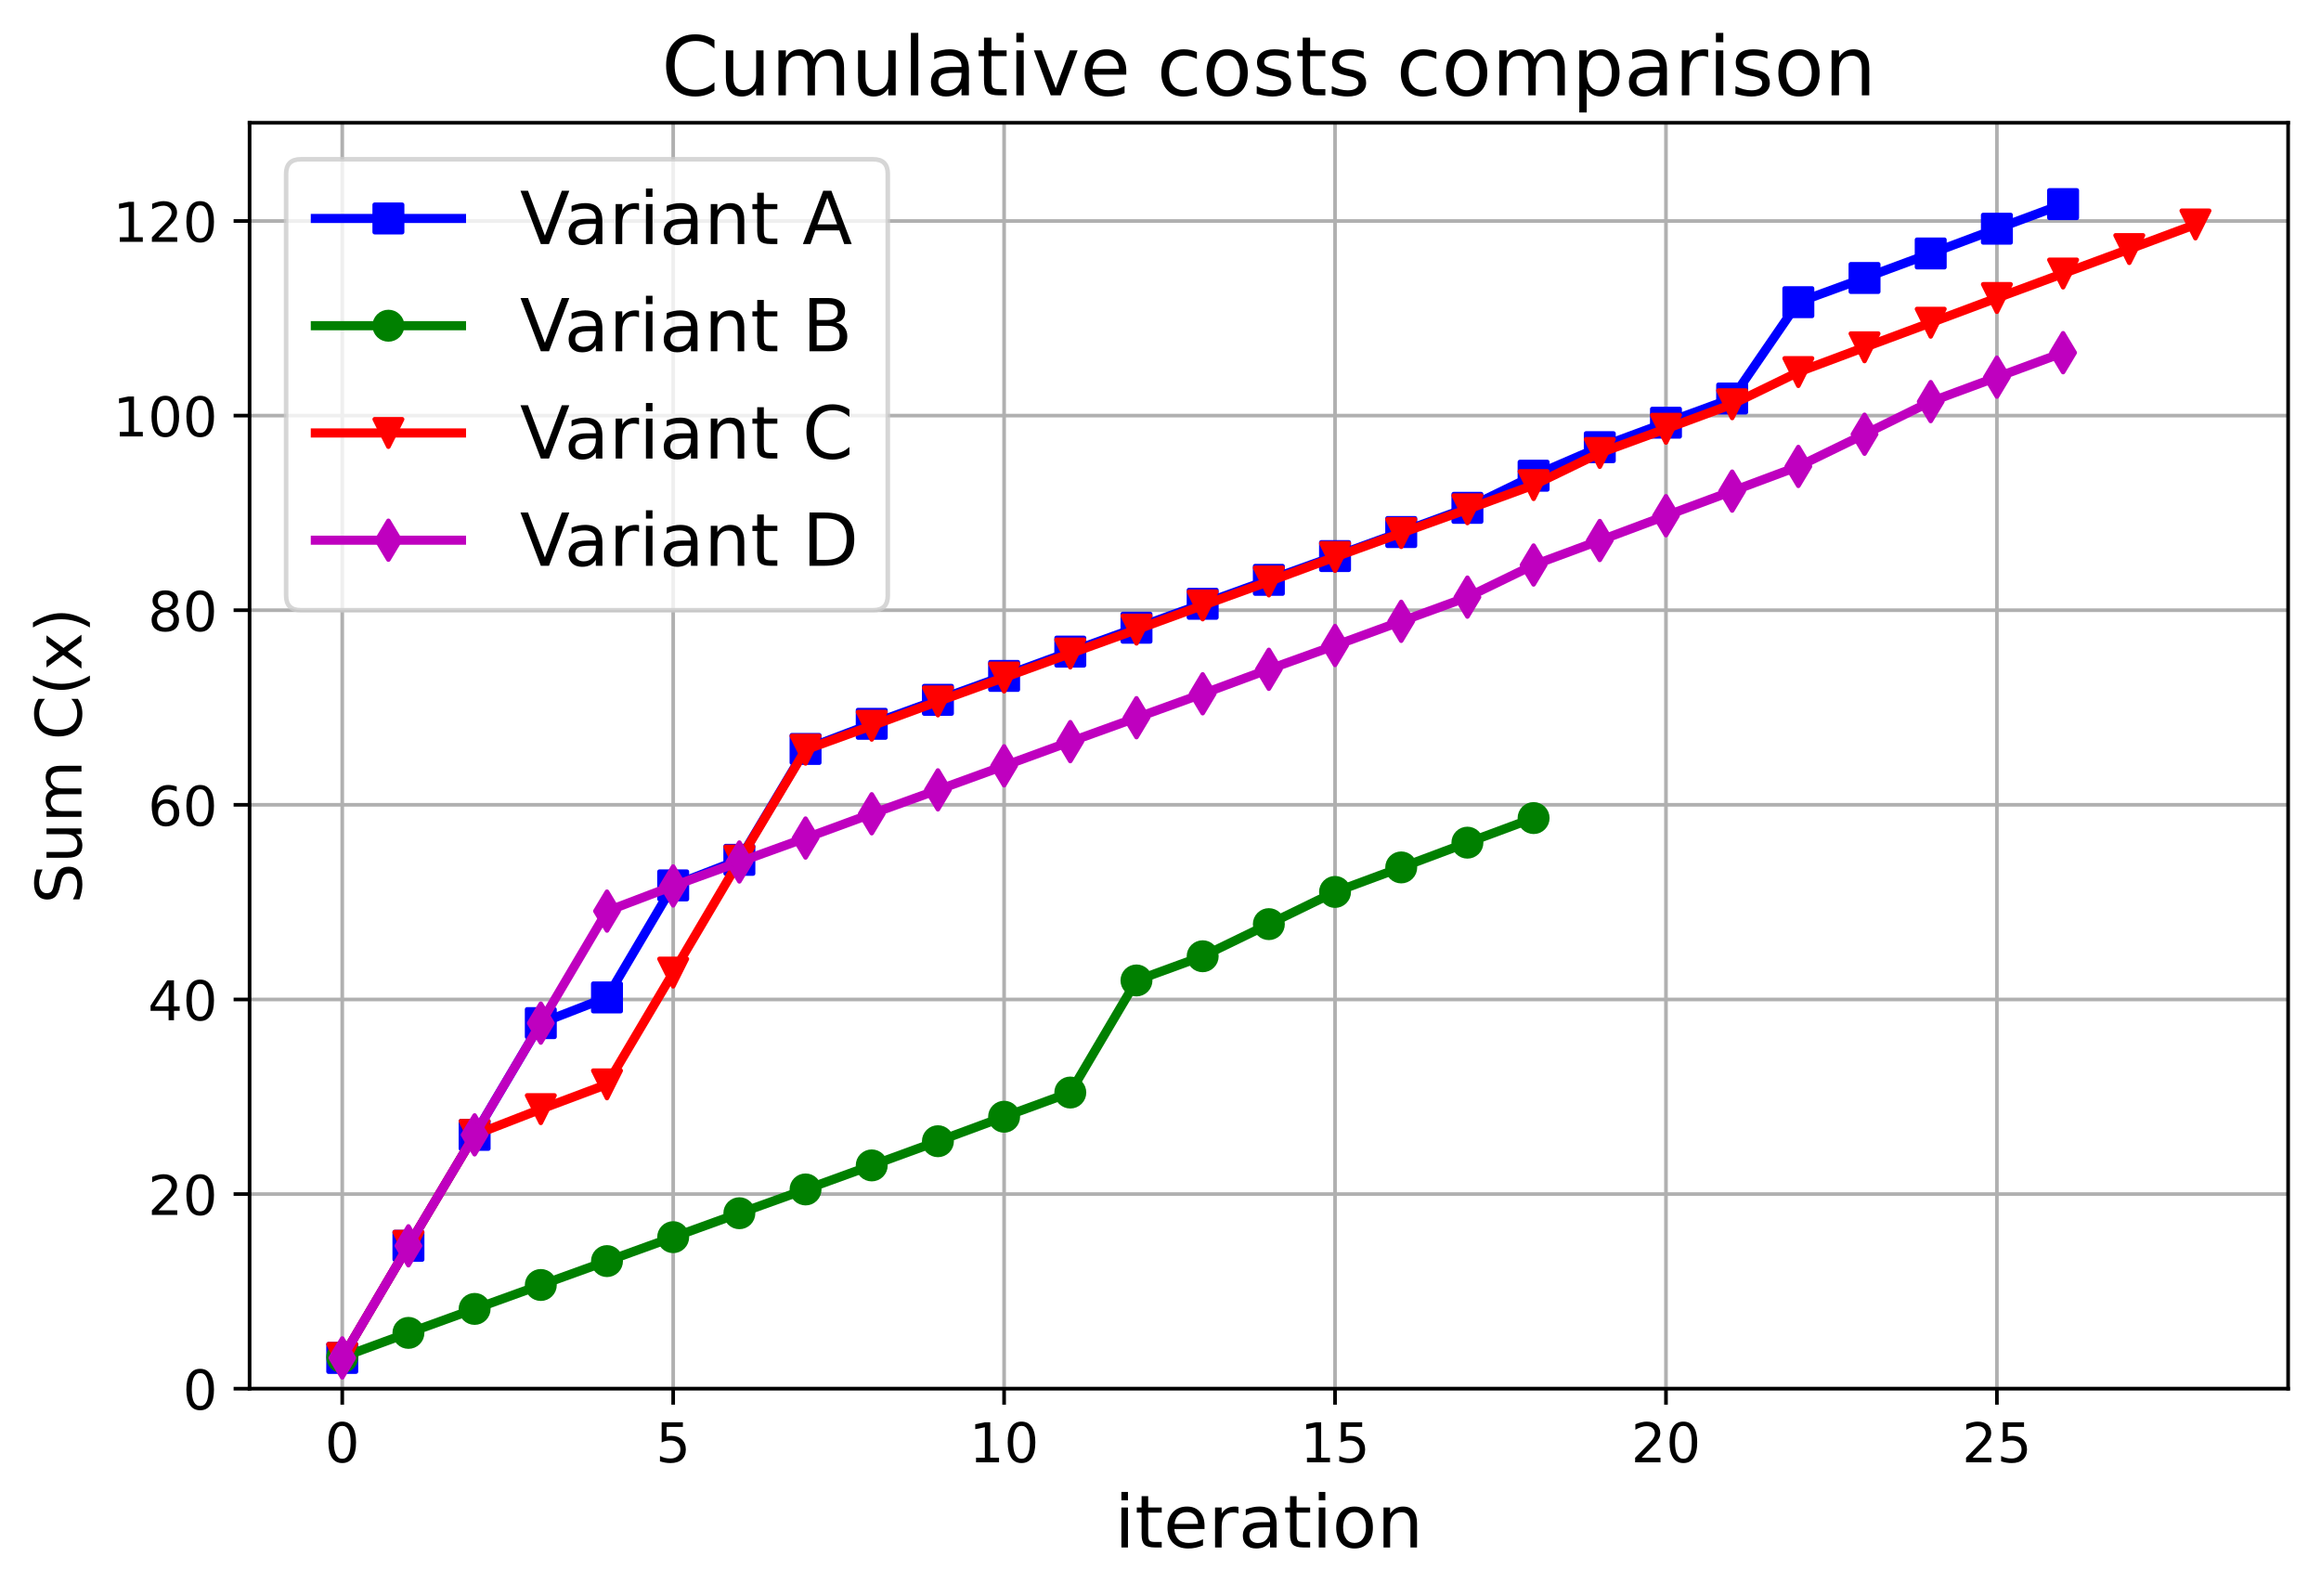 <?xml version="1.0" encoding="utf-8" standalone="no"?>
<!DOCTYPE svg PUBLIC "-//W3C//DTD SVG 1.1//EN"
  "http://www.w3.org/Graphics/SVG/1.1/DTD/svg11.dtd">
<!-- Created with matplotlib (https://matplotlib.org/) -->
<svg height="349.376pt" version="1.1" viewBox="0 0 508.254 349.376" width="508.254pt" xmlns="http://www.w3.org/2000/svg" xmlns:xlink="http://www.w3.org/1999/xlink">
 <defs>
  <style type="text/css">
*{stroke-linecap:butt;stroke-linejoin:round;}
  </style>
 </defs>
 <g id="figure_1">
  <g id="patch_1">
   <path d="M 0 349.376 
L 508.254 349.376 
L 508.254 0 
L 0 0 
z
" style="fill:#ffffff;"/>
  </g>
  <g id="axes_1">
   <g id="patch_2">
    <path d="M 54.654 304.077 
L 501.054 304.077 
L 501.054 26.877 
L 54.654 26.877 
z
" style="fill:#ffffff;"/>
   </g>
   <g id="matplotlib.axis_1">
    <g id="xtick_1">
     <g id="line2d_1">
      <path clip-path="url(#p2f9ab413cc)" d="M 74.945 304.077 
L 74.945 26.877 
" style="fill:none;stroke:#b0b0b0;stroke-linecap:square;stroke-width:0.8;"/>
     </g>
     <g id="line2d_2">
      <defs>
       <path d="M 0 0 
L 0 3.5 
" id="mf535de1e7d" style="stroke:#000000;stroke-width:0.8;"/>
      </defs>
      <g>
       <use style="stroke:#000000;stroke-width:0.8;" x="74.945" xlink:href="#mf535de1e7d" y="304.077"/>
      </g>
     </g>
     <g id="text_1">
      <!-- 0 -->
      <defs>
       <path d="M 31.781 66.406 
Q 24.172 66.406 20.328 58.906 
Q 16.5 51.422 16.5 36.375 
Q 16.5 21.391 20.328 13.891 
Q 24.172 6.391 31.781 6.391 
Q 39.453 6.391 43.281 13.891 
Q 47.125 21.391 47.125 36.375 
Q 47.125 51.422 43.281 58.906 
Q 39.453 66.406 31.781 66.406 
z
M 31.781 74.219 
Q 44.047 74.219 50.516 64.516 
Q 56.984 54.828 56.984 36.375 
Q 56.984 17.969 50.516 8.266 
Q 44.047 -1.422 31.781 -1.422 
Q 19.531 -1.422 13.062 8.266 
Q 6.594 17.969 6.594 36.375 
Q 6.594 54.828 13.062 64.516 
Q 19.531 74.219 31.781 74.219 
z
" id="DejaVuSans-48"/>
      </defs>
      <g transform="translate(71.128 320.195)scale(0.12 -0.12)">
       <use xlink:href="#DejaVuSans-48"/>
      </g>
     </g>
    </g>
    <g id="xtick_2">
     <g id="line2d_3">
      <path clip-path="url(#p2f9ab413cc)" d="M 147.413 304.077 
L 147.413 26.877 
" style="fill:none;stroke:#b0b0b0;stroke-linecap:square;stroke-width:0.8;"/>
     </g>
     <g id="line2d_4">
      <g>
       <use style="stroke:#000000;stroke-width:0.8;" x="147.413" xlink:href="#mf535de1e7d" y="304.077"/>
      </g>
     </g>
     <g id="text_2">
      <!-- 5 -->
      <defs>
       <path d="M 10.797 72.906 
L 49.516 72.906 
L 49.516 64.594 
L 19.828 64.594 
L 19.828 46.734 
Q 21.969 47.469 24.109 47.828 
Q 26.266 48.188 28.422 48.188 
Q 40.625 48.188 47.75 41.5 
Q 54.891 34.812 54.891 23.391 
Q 54.891 11.625 47.562 5.094 
Q 40.234 -1.422 26.906 -1.422 
Q 22.312 -1.422 17.547 -0.641 
Q 12.797 0.141 7.719 1.703 
L 7.719 11.625 
Q 12.109 9.234 16.797 8.062 
Q 21.484 6.891 26.703 6.891 
Q 35.156 6.891 40.078 11.328 
Q 45.016 15.766 45.016 23.391 
Q 45.016 31 40.078 35.438 
Q 35.156 39.891 26.703 39.891 
Q 22.75 39.891 18.812 39.016 
Q 14.891 38.141 10.797 36.281 
z
" id="DejaVuSans-53"/>
      </defs>
      <g transform="translate(143.595 320.195)scale(0.12 -0.12)">
       <use xlink:href="#DejaVuSans-53"/>
      </g>
     </g>
    </g>
    <g id="xtick_3">
     <g id="line2d_5">
      <path clip-path="url(#p2f9ab413cc)" d="M 219.88 304.077 
L 219.88 26.877 
" style="fill:none;stroke:#b0b0b0;stroke-linecap:square;stroke-width:0.8;"/>
     </g>
     <g id="line2d_6">
      <g>
       <use style="stroke:#000000;stroke-width:0.8;" x="219.88" xlink:href="#mf535de1e7d" y="304.077"/>
      </g>
     </g>
     <g id="text_3">
      <!-- 10 -->
      <defs>
       <path d="M 12.406 8.297 
L 28.516 8.297 
L 28.516 63.922 
L 10.984 60.406 
L 10.984 69.391 
L 28.422 72.906 
L 38.281 72.906 
L 38.281 8.297 
L 54.391 8.297 
L 54.391 0 
L 12.406 0 
z
" id="DejaVuSans-49"/>
      </defs>
      <g transform="translate(212.245 320.195)scale(0.12 -0.12)">
       <use xlink:href="#DejaVuSans-49"/>
       <use x="63.623" xlink:href="#DejaVuSans-48"/>
      </g>
     </g>
    </g>
    <g id="xtick_4">
     <g id="line2d_7">
      <path clip-path="url(#p2f9ab413cc)" d="M 292.348 304.077 
L 292.348 26.877 
" style="fill:none;stroke:#b0b0b0;stroke-linecap:square;stroke-width:0.8;"/>
     </g>
     <g id="line2d_8">
      <g>
       <use style="stroke:#000000;stroke-width:0.8;" x="292.348" xlink:href="#mf535de1e7d" y="304.077"/>
      </g>
     </g>
     <g id="text_4">
      <!-- 15 -->
      <g transform="translate(284.713 320.195)scale(0.12 -0.12)">
       <use xlink:href="#DejaVuSans-49"/>
       <use x="63.623" xlink:href="#DejaVuSans-53"/>
      </g>
     </g>
    </g>
    <g id="xtick_5">
     <g id="line2d_9">
      <path clip-path="url(#p2f9ab413cc)" d="M 364.815 304.077 
L 364.815 26.877 
" style="fill:none;stroke:#b0b0b0;stroke-linecap:square;stroke-width:0.8;"/>
     </g>
     <g id="line2d_10">
      <g>
       <use style="stroke:#000000;stroke-width:0.8;" x="364.815" xlink:href="#mf535de1e7d" y="304.077"/>
      </g>
     </g>
     <g id="text_5">
      <!-- 20 -->
      <defs>
       <path d="M 19.188 8.297 
L 53.609 8.297 
L 53.609 0 
L 7.328 0 
L 7.328 8.297 
Q 12.938 14.109 22.625 23.891 
Q 32.328 33.688 34.812 36.531 
Q 39.547 41.844 41.422 45.531 
Q 43.312 49.219 43.312 52.781 
Q 43.312 58.594 39.234 62.25 
Q 35.156 65.922 28.609 65.922 
Q 23.969 65.922 18.812 64.312 
Q 13.672 62.703 7.812 59.422 
L 7.812 69.391 
Q 13.766 71.781 18.938 73 
Q 24.125 74.219 28.422 74.219 
Q 39.75 74.219 46.484 68.547 
Q 53.219 62.891 53.219 53.422 
Q 53.219 48.922 51.531 44.891 
Q 49.859 40.875 45.406 35.406 
Q 44.188 33.984 37.641 27.219 
Q 31.109 20.453 19.188 8.297 
z
" id="DejaVuSans-50"/>
      </defs>
      <g transform="translate(357.18 320.195)scale(0.12 -0.12)">
       <use xlink:href="#DejaVuSans-50"/>
       <use x="63.623" xlink:href="#DejaVuSans-48"/>
      </g>
     </g>
    </g>
    <g id="xtick_6">
     <g id="line2d_11">
      <path clip-path="url(#p2f9ab413cc)" d="M 437.283 304.077 
L 437.283 26.877 
" style="fill:none;stroke:#b0b0b0;stroke-linecap:square;stroke-width:0.8;"/>
     </g>
     <g id="line2d_12">
      <g>
       <use style="stroke:#000000;stroke-width:0.8;" x="437.283" xlink:href="#mf535de1e7d" y="304.077"/>
      </g>
     </g>
     <g id="text_6">
      <!-- 25 -->
      <g transform="translate(429.648 320.195)scale(0.12 -0.12)">
       <use xlink:href="#DejaVuSans-50"/>
       <use x="63.623" xlink:href="#DejaVuSans-53"/>
      </g>
     </g>
    </g>
    <g id="text_7">
     <!-- iteration -->
     <defs>
      <path d="M 9.422 54.688 
L 18.406 54.688 
L 18.406 0 
L 9.422 0 
z
M 9.422 75.984 
L 18.406 75.984 
L 18.406 64.594 
L 9.422 64.594 
z
" id="DejaVuSans-105"/>
      <path d="M 18.312 70.219 
L 18.312 54.688 
L 36.812 54.688 
L 36.812 47.703 
L 18.312 47.703 
L 18.312 18.016 
Q 18.312 11.328 20.141 9.422 
Q 21.969 7.516 27.594 7.516 
L 36.812 7.516 
L 36.812 0 
L 27.594 0 
Q 17.188 0 13.234 3.875 
Q 9.281 7.766 9.281 18.016 
L 9.281 47.703 
L 2.688 47.703 
L 2.688 54.688 
L 9.281 54.688 
L 9.281 70.219 
z
" id="DejaVuSans-116"/>
      <path d="M 56.203 29.594 
L 56.203 25.203 
L 14.891 25.203 
Q 15.484 15.922 20.484 11.062 
Q 25.484 6.203 34.422 6.203 
Q 39.594 6.203 44.453 7.469 
Q 49.312 8.734 54.109 11.281 
L 54.109 2.781 
Q 49.266 0.734 44.188 -0.344 
Q 39.109 -1.422 33.891 -1.422 
Q 20.797 -1.422 13.156 6.188 
Q 5.516 13.812 5.516 26.812 
Q 5.516 40.234 12.766 48.109 
Q 20.016 56 32.328 56 
Q 43.359 56 49.781 48.891 
Q 56.203 41.797 56.203 29.594 
z
M 47.219 32.234 
Q 47.125 39.594 43.094 43.984 
Q 39.062 48.391 32.422 48.391 
Q 24.906 48.391 20.391 44.141 
Q 15.875 39.891 15.188 32.172 
z
" id="DejaVuSans-101"/>
      <path d="M 41.109 46.297 
Q 39.594 47.172 37.812 47.578 
Q 36.031 48 33.891 48 
Q 26.266 48 22.188 43.047 
Q 18.109 38.094 18.109 28.812 
L 18.109 0 
L 9.078 0 
L 9.078 54.688 
L 18.109 54.688 
L 18.109 46.188 
Q 20.953 51.172 25.484 53.578 
Q 30.031 56 36.531 56 
Q 37.453 56 38.578 55.875 
Q 39.703 55.766 41.062 55.516 
z
" id="DejaVuSans-114"/>
      <path d="M 34.281 27.484 
Q 23.391 27.484 19.188 25 
Q 14.984 22.516 14.984 16.5 
Q 14.984 11.719 18.141 8.906 
Q 21.297 6.109 26.703 6.109 
Q 34.188 6.109 38.703 11.406 
Q 43.219 16.703 43.219 25.484 
L 43.219 27.484 
z
M 52.203 31.203 
L 52.203 0 
L 43.219 0 
L 43.219 8.297 
Q 40.141 3.328 35.547 0.953 
Q 30.953 -1.422 24.312 -1.422 
Q 15.922 -1.422 10.953 3.297 
Q 6 8.016 6 15.922 
Q 6 25.141 12.172 29.828 
Q 18.359 34.516 30.609 34.516 
L 43.219 34.516 
L 43.219 35.406 
Q 43.219 41.609 39.141 45 
Q 35.062 48.391 27.688 48.391 
Q 23 48.391 18.547 47.266 
Q 14.109 46.141 10.016 43.891 
L 10.016 52.203 
Q 14.938 54.109 19.578 55.047 
Q 24.219 56 28.609 56 
Q 40.484 56 46.344 49.844 
Q 52.203 43.703 52.203 31.203 
z
" id="DejaVuSans-97"/>
      <path d="M 30.609 48.391 
Q 23.391 48.391 19.188 42.75 
Q 14.984 37.109 14.984 27.297 
Q 14.984 17.484 19.156 11.844 
Q 23.344 6.203 30.609 6.203 
Q 37.797 6.203 41.984 11.859 
Q 46.188 17.531 46.188 27.297 
Q 46.188 37.016 41.984 42.703 
Q 37.797 48.391 30.609 48.391 
z
M 30.609 56 
Q 42.328 56 49.016 48.375 
Q 55.719 40.766 55.719 27.297 
Q 55.719 13.875 49.016 6.219 
Q 42.328 -1.422 30.609 -1.422 
Q 18.844 -1.422 12.172 6.219 
Q 5.516 13.875 5.516 27.297 
Q 5.516 40.766 12.172 48.375 
Q 18.844 56 30.609 56 
z
" id="DejaVuSans-111"/>
      <path d="M 54.891 33.016 
L 54.891 0 
L 45.906 0 
L 45.906 32.719 
Q 45.906 40.484 42.875 44.328 
Q 39.844 48.188 33.797 48.188 
Q 26.516 48.188 22.312 43.547 
Q 18.109 38.922 18.109 30.906 
L 18.109 0 
L 9.078 0 
L 9.078 54.688 
L 18.109 54.688 
L 18.109 46.188 
Q 21.344 51.125 25.703 53.562 
Q 30.078 56 35.797 56 
Q 45.219 56 50.047 50.172 
Q 54.891 44.344 54.891 33.016 
z
" id="DejaVuSans-110"/>
     </defs>
     <g transform="translate(244.058 338.848)scale(0.16 -0.16)">
      <use xlink:href="#DejaVuSans-105"/>
      <use x="27.783" xlink:href="#DejaVuSans-116"/>
      <use x="66.992" xlink:href="#DejaVuSans-101"/>
      <use x="128.516" xlink:href="#DejaVuSans-114"/>
      <use x="169.629" xlink:href="#DejaVuSans-97"/>
      <use x="230.908" xlink:href="#DejaVuSans-116"/>
      <use x="270.117" xlink:href="#DejaVuSans-105"/>
      <use x="297.9" xlink:href="#DejaVuSans-111"/>
      <use x="359.082" xlink:href="#DejaVuSans-110"/>
     </g>
    </g>
   </g>
   <g id="matplotlib.axis_2">
    <g id="ytick_1">
     <g id="line2d_13">
      <path clip-path="url(#p2f9ab413cc)" d="M 54.654 304.077 
L 501.054 304.077 
" style="fill:none;stroke:#b0b0b0;stroke-linecap:square;stroke-width:0.8;"/>
     </g>
     <g id="line2d_14">
      <defs>
       <path d="M 0 0 
L -3.5 0 
" id="mbc64416f09" style="stroke:#000000;stroke-width:0.8;"/>
      </defs>
      <g>
       <use style="stroke:#000000;stroke-width:0.8;" x="54.654" xlink:href="#mbc64416f09" y="304.077"/>
      </g>
     </g>
     <g id="text_8">
      <!-- 0 -->
      <g transform="translate(40.019 308.636)scale(0.12 -0.12)">
       <use xlink:href="#DejaVuSans-48"/>
      </g>
     </g>
    </g>
    <g id="ytick_2">
     <g id="line2d_15">
      <path clip-path="url(#p2f9ab413cc)" d="M 54.654 261.463 
L 501.054 261.463 
" style="fill:none;stroke:#b0b0b0;stroke-linecap:square;stroke-width:0.8;"/>
     </g>
     <g id="line2d_16">
      <g>
       <use style="stroke:#000000;stroke-width:0.8;" x="54.654" xlink:href="#mbc64416f09" y="261.463"/>
      </g>
     </g>
     <g id="text_9">
      <!-- 20 -->
      <g transform="translate(32.384 266.022)scale(0.12 -0.12)">
       <use xlink:href="#DejaVuSans-50"/>
       <use x="63.623" xlink:href="#DejaVuSans-48"/>
      </g>
     </g>
    </g>
    <g id="ytick_3">
     <g id="line2d_17">
      <path clip-path="url(#p2f9ab413cc)" d="M 54.654 218.849 
L 501.054 218.849 
" style="fill:none;stroke:#b0b0b0;stroke-linecap:square;stroke-width:0.8;"/>
     </g>
     <g id="line2d_18">
      <g>
       <use style="stroke:#000000;stroke-width:0.8;" x="54.654" xlink:href="#mbc64416f09" y="218.849"/>
      </g>
     </g>
     <g id="text_10">
      <!-- 40 -->
      <defs>
       <path d="M 37.797 64.312 
L 12.891 25.391 
L 37.797 25.391 
z
M 35.203 72.906 
L 47.609 72.906 
L 47.609 25.391 
L 58.016 25.391 
L 58.016 17.188 
L 47.609 17.188 
L 47.609 0 
L 37.797 0 
L 37.797 17.188 
L 4.891 17.188 
L 4.891 26.703 
z
" id="DejaVuSans-52"/>
      </defs>
      <g transform="translate(32.384 223.408)scale(0.12 -0.12)">
       <use xlink:href="#DejaVuSans-52"/>
       <use x="63.623" xlink:href="#DejaVuSans-48"/>
      </g>
     </g>
    </g>
    <g id="ytick_4">
     <g id="line2d_19">
      <path clip-path="url(#p2f9ab413cc)" d="M 54.654 176.235 
L 501.054 176.235 
" style="fill:none;stroke:#b0b0b0;stroke-linecap:square;stroke-width:0.8;"/>
     </g>
     <g id="line2d_20">
      <g>
       <use style="stroke:#000000;stroke-width:0.8;" x="54.654" xlink:href="#mbc64416f09" y="176.235"/>
      </g>
     </g>
     <g id="text_11">
      <!-- 60 -->
      <defs>
       <path d="M 33.016 40.375 
Q 26.375 40.375 22.484 35.828 
Q 18.609 31.297 18.609 23.391 
Q 18.609 15.531 22.484 10.953 
Q 26.375 6.391 33.016 6.391 
Q 39.656 6.391 43.531 10.953 
Q 47.406 15.531 47.406 23.391 
Q 47.406 31.297 43.531 35.828 
Q 39.656 40.375 33.016 40.375 
z
M 52.594 71.297 
L 52.594 62.312 
Q 48.875 64.062 45.094 64.984 
Q 41.312 65.922 37.594 65.922 
Q 27.828 65.922 22.672 59.328 
Q 17.531 52.734 16.797 39.406 
Q 19.672 43.656 24.016 45.922 
Q 28.375 48.188 33.594 48.188 
Q 44.578 48.188 50.953 41.516 
Q 57.328 34.859 57.328 23.391 
Q 57.328 12.156 50.688 5.359 
Q 44.047 -1.422 33.016 -1.422 
Q 20.359 -1.422 13.672 8.266 
Q 6.984 17.969 6.984 36.375 
Q 6.984 53.656 15.188 63.938 
Q 23.391 74.219 37.203 74.219 
Q 40.922 74.219 44.703 73.484 
Q 48.484 72.75 52.594 71.297 
z
" id="DejaVuSans-54"/>
      </defs>
      <g transform="translate(32.384 180.794)scale(0.12 -0.12)">
       <use xlink:href="#DejaVuSans-54"/>
       <use x="63.623" xlink:href="#DejaVuSans-48"/>
      </g>
     </g>
    </g>
    <g id="ytick_5">
     <g id="line2d_21">
      <path clip-path="url(#p2f9ab413cc)" d="M 54.654 133.621 
L 501.054 133.621 
" style="fill:none;stroke:#b0b0b0;stroke-linecap:square;stroke-width:0.8;"/>
     </g>
     <g id="line2d_22">
      <g>
       <use style="stroke:#000000;stroke-width:0.8;" x="54.654" xlink:href="#mbc64416f09" y="133.621"/>
      </g>
     </g>
     <g id="text_12">
      <!-- 80 -->
      <defs>
       <path d="M 31.781 34.625 
Q 24.75 34.625 20.719 30.859 
Q 16.703 27.094 16.703 20.516 
Q 16.703 13.922 20.719 10.156 
Q 24.75 6.391 31.781 6.391 
Q 38.812 6.391 42.859 10.172 
Q 46.922 13.969 46.922 20.516 
Q 46.922 27.094 42.891 30.859 
Q 38.875 34.625 31.781 34.625 
z
M 21.922 38.812 
Q 15.578 40.375 12.031 44.719 
Q 8.5 49.078 8.5 55.328 
Q 8.5 64.062 14.719 69.141 
Q 20.953 74.219 31.781 74.219 
Q 42.672 74.219 48.875 69.141 
Q 55.078 64.062 55.078 55.328 
Q 55.078 49.078 51.531 44.719 
Q 48 40.375 41.703 38.812 
Q 48.828 37.156 52.797 32.312 
Q 56.781 27.484 56.781 20.516 
Q 56.781 9.906 50.312 4.234 
Q 43.844 -1.422 31.781 -1.422 
Q 19.734 -1.422 13.25 4.234 
Q 6.781 9.906 6.781 20.516 
Q 6.781 27.484 10.781 32.312 
Q 14.797 37.156 21.922 38.812 
z
M 18.312 54.391 
Q 18.312 48.734 21.844 45.562 
Q 25.391 42.391 31.781 42.391 
Q 38.141 42.391 41.719 45.562 
Q 45.312 48.734 45.312 54.391 
Q 45.312 60.062 41.719 63.234 
Q 38.141 66.406 31.781 66.406 
Q 25.391 66.406 21.844 63.234 
Q 18.312 60.062 18.312 54.391 
z
" id="DejaVuSans-56"/>
      </defs>
      <g transform="translate(32.384 138.18)scale(0.12 -0.12)">
       <use xlink:href="#DejaVuSans-56"/>
       <use x="63.623" xlink:href="#DejaVuSans-48"/>
      </g>
     </g>
    </g>
    <g id="ytick_6">
     <g id="line2d_23">
      <path clip-path="url(#p2f9ab413cc)" d="M 54.654 91.006 
L 501.054 91.006 
" style="fill:none;stroke:#b0b0b0;stroke-linecap:square;stroke-width:0.8;"/>
     </g>
     <g id="line2d_24">
      <g>
       <use style="stroke:#000000;stroke-width:0.8;" x="54.654" xlink:href="#mbc64416f09" y="91.006"/>
      </g>
     </g>
     <g id="text_13">
      <!-- 100 -->
      <g transform="translate(24.749 95.566)scale(0.12 -0.12)">
       <use xlink:href="#DejaVuSans-49"/>
       <use x="63.623" xlink:href="#DejaVuSans-48"/>
       <use x="127.246" xlink:href="#DejaVuSans-48"/>
      </g>
     </g>
    </g>
    <g id="ytick_7">
     <g id="line2d_25">
      <path clip-path="url(#p2f9ab413cc)" d="M 54.654 48.392 
L 501.054 48.392 
" style="fill:none;stroke:#b0b0b0;stroke-linecap:square;stroke-width:0.8;"/>
     </g>
     <g id="line2d_26">
      <g>
       <use style="stroke:#000000;stroke-width:0.8;" x="54.654" xlink:href="#mbc64416f09" y="48.392"/>
      </g>
     </g>
     <g id="text_14">
      <!-- 120 -->
      <g transform="translate(24.749 52.951)scale(0.12 -0.12)">
       <use xlink:href="#DejaVuSans-49"/>
       <use x="63.623" xlink:href="#DejaVuSans-50"/>
       <use x="127.246" xlink:href="#DejaVuSans-48"/>
      </g>
     </g>
    </g>
    <g id="text_15">
     <!-- Sum C(x) -->
     <defs>
      <path d="M 53.516 70.516 
L 53.516 60.891 
Q 47.906 63.578 42.922 64.891 
Q 37.938 66.219 33.297 66.219 
Q 25.25 66.219 20.875 63.094 
Q 16.5 59.969 16.5 54.203 
Q 16.5 49.359 19.406 46.891 
Q 22.312 44.438 30.422 42.922 
L 36.375 41.703 
Q 47.406 39.594 52.656 34.297 
Q 57.906 29 57.906 20.125 
Q 57.906 9.516 50.797 4.047 
Q 43.703 -1.422 29.984 -1.422 
Q 24.812 -1.422 18.969 -0.25 
Q 13.141 0.922 6.891 3.219 
L 6.891 13.375 
Q 12.891 10.016 18.656 8.297 
Q 24.422 6.594 29.984 6.594 
Q 38.422 6.594 43.016 9.906 
Q 47.609 13.234 47.609 19.391 
Q 47.609 24.75 44.312 27.781 
Q 41.016 30.812 33.5 32.328 
L 27.484 33.5 
Q 16.453 35.688 11.516 40.375 
Q 6.594 45.062 6.594 53.422 
Q 6.594 63.094 13.406 68.656 
Q 20.219 74.219 32.172 74.219 
Q 37.312 74.219 42.625 73.281 
Q 47.953 72.359 53.516 70.516 
z
" id="DejaVuSans-83"/>
      <path d="M 8.5 21.578 
L 8.5 54.688 
L 17.484 54.688 
L 17.484 21.922 
Q 17.484 14.156 20.5 10.266 
Q 23.531 6.391 29.594 6.391 
Q 36.859 6.391 41.078 11.031 
Q 45.312 15.672 45.312 23.688 
L 45.312 54.688 
L 54.297 54.688 
L 54.297 0 
L 45.312 0 
L 45.312 8.406 
Q 42.047 3.422 37.719 1 
Q 33.406 -1.422 27.688 -1.422 
Q 18.266 -1.422 13.375 4.438 
Q 8.5 10.297 8.5 21.578 
z
M 31.109 56 
z
" id="DejaVuSans-117"/>
      <path d="M 52 44.188 
Q 55.375 50.25 60.062 53.125 
Q 64.75 56 71.094 56 
Q 79.641 56 84.281 50.016 
Q 88.922 44.047 88.922 33.016 
L 88.922 0 
L 79.891 0 
L 79.891 32.719 
Q 79.891 40.578 77.094 44.375 
Q 74.312 48.188 68.609 48.188 
Q 61.625 48.188 57.562 43.547 
Q 53.516 38.922 53.516 30.906 
L 53.516 0 
L 44.484 0 
L 44.484 32.719 
Q 44.484 40.625 41.703 44.406 
Q 38.922 48.188 33.109 48.188 
Q 26.219 48.188 22.156 43.531 
Q 18.109 38.875 18.109 30.906 
L 18.109 0 
L 9.078 0 
L 9.078 54.688 
L 18.109 54.688 
L 18.109 46.188 
Q 21.188 51.219 25.484 53.609 
Q 29.781 56 35.688 56 
Q 41.656 56 45.828 52.969 
Q 50 49.953 52 44.188 
z
" id="DejaVuSans-109"/>
      <path id="DejaVuSans-32"/>
      <path d="M 64.406 67.281 
L 64.406 56.891 
Q 59.422 61.531 53.781 63.812 
Q 48.141 66.109 41.797 66.109 
Q 29.297 66.109 22.656 58.469 
Q 16.016 50.828 16.016 36.375 
Q 16.016 21.969 22.656 14.328 
Q 29.297 6.688 41.797 6.688 
Q 48.141 6.688 53.781 8.984 
Q 59.422 11.281 64.406 15.922 
L 64.406 5.609 
Q 59.234 2.094 53.438 0.328 
Q 47.656 -1.422 41.219 -1.422 
Q 24.656 -1.422 15.125 8.703 
Q 5.609 18.844 5.609 36.375 
Q 5.609 53.953 15.125 64.078 
Q 24.656 74.219 41.219 74.219 
Q 47.75 74.219 53.531 72.484 
Q 59.328 70.75 64.406 67.281 
z
" id="DejaVuSans-67"/>
      <path d="M 31 75.875 
Q 24.469 64.656 21.281 53.656 
Q 18.109 42.672 18.109 31.391 
Q 18.109 20.125 21.312 9.062 
Q 24.516 -2 31 -13.188 
L 23.188 -13.188 
Q 15.875 -1.703 12.234 9.375 
Q 8.594 20.453 8.594 31.391 
Q 8.594 42.281 12.203 53.312 
Q 15.828 64.359 23.188 75.875 
z
" id="DejaVuSans-40"/>
      <path d="M 54.891 54.688 
L 35.109 28.078 
L 55.906 0 
L 45.312 0 
L 29.391 21.484 
L 13.484 0 
L 2.875 0 
L 24.125 28.609 
L 4.688 54.688 
L 15.281 54.688 
L 29.781 35.203 
L 44.281 54.688 
z
" id="DejaVuSans-120"/>
      <path d="M 8.016 75.875 
L 15.828 75.875 
Q 23.141 64.359 26.781 53.312 
Q 30.422 42.281 30.422 31.391 
Q 30.422 20.453 26.781 9.375 
Q 23.141 -1.703 15.828 -13.188 
L 8.016 -13.188 
Q 14.5 -2 17.703 9.062 
Q 20.906 20.125 20.906 31.391 
Q 20.906 42.672 17.703 53.656 
Q 14.5 64.656 8.016 75.875 
z
" id="DejaVuSans-41"/>
     </defs>
     <g transform="translate(17.838 197.894)rotate(-90)scale(0.14 -0.14)">
      <use xlink:href="#DejaVuSans-83"/>
      <use x="63.477" xlink:href="#DejaVuSans-117"/>
      <use x="126.855" xlink:href="#DejaVuSans-109"/>
      <use x="224.268" xlink:href="#DejaVuSans-32"/>
      <use x="256.055" xlink:href="#DejaVuSans-67"/>
      <use x="325.879" xlink:href="#DejaVuSans-40"/>
      <use x="364.893" xlink:href="#DejaVuSans-120"/>
      <use x="424.072" xlink:href="#DejaVuSans-41"/>
     </g>
    </g>
   </g>
   <g id="line2d_27">
    <path clip-path="url(#p2f9ab413cc)" d="M 74.945 297.342 
L 89.439 272.796 
L 103.932 248.5 
L 118.426 224.031 
L 132.919 218.403 
L 147.413 193.875 
L 161.906 188.277 
L 176.4 163.999 
L 190.893 158.491 
L 205.387 153.242 
L 219.88 148.004 
L 234.374 142.684 
L 248.867 137.452 
L 263.361 132.212 
L 277.854 126.971 
L 292.348 121.762 
L 306.841 116.5 
L 321.335 111.202 
L 335.828 104.168 
L 350.322 97.918 
L 364.815 92.557 
L 379.309 87.26 
L 393.802 66.167 
L 408.296 60.869 
L 422.789 55.503 
L 437.283 50.079 
L 451.776 44.695 
" style="fill:none;stroke:#0000ff;stroke-linecap:square;stroke-width:2;"/>
    <defs>
     <path d="M -3 3 
L 3 3 
L 3 -3 
L -3 -3 
z
" id="m61a2f8d3c1" style="stroke:#0000ff;stroke-linejoin:miter;"/>
    </defs>
    <g clip-path="url(#p2f9ab413cc)">
     <use style="fill:#0000ff;stroke:#0000ff;stroke-linejoin:miter;" x="74.945" xlink:href="#m61a2f8d3c1" y="297.342"/>
     <use style="fill:#0000ff;stroke:#0000ff;stroke-linejoin:miter;" x="89.439" xlink:href="#m61a2f8d3c1" y="272.796"/>
     <use style="fill:#0000ff;stroke:#0000ff;stroke-linejoin:miter;" x="103.932" xlink:href="#m61a2f8d3c1" y="248.5"/>
     <use style="fill:#0000ff;stroke:#0000ff;stroke-linejoin:miter;" x="118.426" xlink:href="#m61a2f8d3c1" y="224.031"/>
     <use style="fill:#0000ff;stroke:#0000ff;stroke-linejoin:miter;" x="132.919" xlink:href="#m61a2f8d3c1" y="218.403"/>
     <use style="fill:#0000ff;stroke:#0000ff;stroke-linejoin:miter;" x="147.413" xlink:href="#m61a2f8d3c1" y="193.875"/>
     <use style="fill:#0000ff;stroke:#0000ff;stroke-linejoin:miter;" x="161.906" xlink:href="#m61a2f8d3c1" y="188.277"/>
     <use style="fill:#0000ff;stroke:#0000ff;stroke-linejoin:miter;" x="176.4" xlink:href="#m61a2f8d3c1" y="163.999"/>
     <use style="fill:#0000ff;stroke:#0000ff;stroke-linejoin:miter;" x="190.893" xlink:href="#m61a2f8d3c1" y="158.491"/>
     <use style="fill:#0000ff;stroke:#0000ff;stroke-linejoin:miter;" x="205.387" xlink:href="#m61a2f8d3c1" y="153.242"/>
     <use style="fill:#0000ff;stroke:#0000ff;stroke-linejoin:miter;" x="219.88" xlink:href="#m61a2f8d3c1" y="148.004"/>
     <use style="fill:#0000ff;stroke:#0000ff;stroke-linejoin:miter;" x="234.374" xlink:href="#m61a2f8d3c1" y="142.684"/>
     <use style="fill:#0000ff;stroke:#0000ff;stroke-linejoin:miter;" x="248.867" xlink:href="#m61a2f8d3c1" y="137.452"/>
     <use style="fill:#0000ff;stroke:#0000ff;stroke-linejoin:miter;" x="263.361" xlink:href="#m61a2f8d3c1" y="132.212"/>
     <use style="fill:#0000ff;stroke:#0000ff;stroke-linejoin:miter;" x="277.854" xlink:href="#m61a2f8d3c1" y="126.971"/>
     <use style="fill:#0000ff;stroke:#0000ff;stroke-linejoin:miter;" x="292.348" xlink:href="#m61a2f8d3c1" y="121.762"/>
     <use style="fill:#0000ff;stroke:#0000ff;stroke-linejoin:miter;" x="306.841" xlink:href="#m61a2f8d3c1" y="116.5"/>
     <use style="fill:#0000ff;stroke:#0000ff;stroke-linejoin:miter;" x="321.335" xlink:href="#m61a2f8d3c1" y="111.202"/>
     <use style="fill:#0000ff;stroke:#0000ff;stroke-linejoin:miter;" x="335.828" xlink:href="#m61a2f8d3c1" y="104.168"/>
     <use style="fill:#0000ff;stroke:#0000ff;stroke-linejoin:miter;" x="350.322" xlink:href="#m61a2f8d3c1" y="97.918"/>
     <use style="fill:#0000ff;stroke:#0000ff;stroke-linejoin:miter;" x="364.815" xlink:href="#m61a2f8d3c1" y="92.557"/>
     <use style="fill:#0000ff;stroke:#0000ff;stroke-linejoin:miter;" x="379.309" xlink:href="#m61a2f8d3c1" y="87.26"/>
     <use style="fill:#0000ff;stroke:#0000ff;stroke-linejoin:miter;" x="393.802" xlink:href="#m61a2f8d3c1" y="66.167"/>
     <use style="fill:#0000ff;stroke:#0000ff;stroke-linejoin:miter;" x="408.296" xlink:href="#m61a2f8d3c1" y="60.869"/>
     <use style="fill:#0000ff;stroke:#0000ff;stroke-linejoin:miter;" x="422.789" xlink:href="#m61a2f8d3c1" y="55.503"/>
     <use style="fill:#0000ff;stroke:#0000ff;stroke-linejoin:miter;" x="437.283" xlink:href="#m61a2f8d3c1" y="50.079"/>
     <use style="fill:#0000ff;stroke:#0000ff;stroke-linejoin:miter;" x="451.776" xlink:href="#m61a2f8d3c1" y="44.695"/>
    </g>
   </g>
   <g id="line2d_28">
    <path clip-path="url(#p2f9ab413cc)" d="M 74.945 297.18 
L 89.439 291.86 
L 103.932 286.611 
L 118.426 281.373 
L 132.919 276.142 
L 147.413 270.901 
L 161.906 265.66 
L 176.4 260.451 
L 190.893 255.189 
L 205.387 249.892 
L 219.88 244.531 
L 234.374 239.234 
L 248.867 214.688 
L 263.361 209.391 
L 277.854 202.357 
L 292.348 195.307 
L 306.841 189.941 
L 321.335 184.517 
L 335.828 179.134 
" style="fill:none;stroke:#008000;stroke-linecap:square;stroke-width:2;"/>
    <defs>
     <path d="M 0 3 
C 0.796 3 1.559 2.684 2.121 2.121 
C 2.684 1.559 3 0.796 3 0 
C 3 -0.796 2.684 -1.559 2.121 -2.121 
C 1.559 -2.684 0.796 -3 0 -3 
C -0.796 -3 -1.559 -2.684 -2.121 -2.121 
C -2.684 -1.559 -3 -0.796 -3 0 
C -3 0.796 -2.684 1.559 -2.121 2.121 
C -1.559 2.684 -0.796 3 0 3 
z
" id="mf5c1010463" style="stroke:#008000;"/>
    </defs>
    <g clip-path="url(#p2f9ab413cc)">
     <use style="fill:#008000;stroke:#008000;" x="74.945" xlink:href="#mf5c1010463" y="297.18"/>
     <use style="fill:#008000;stroke:#008000;" x="89.439" xlink:href="#mf5c1010463" y="291.86"/>
     <use style="fill:#008000;stroke:#008000;" x="103.932" xlink:href="#mf5c1010463" y="286.611"/>
     <use style="fill:#008000;stroke:#008000;" x="118.426" xlink:href="#mf5c1010463" y="281.373"/>
     <use style="fill:#008000;stroke:#008000;" x="132.919" xlink:href="#mf5c1010463" y="276.142"/>
     <use style="fill:#008000;stroke:#008000;" x="147.413" xlink:href="#mf5c1010463" y="270.901"/>
     <use style="fill:#008000;stroke:#008000;" x="161.906" xlink:href="#mf5c1010463" y="265.66"/>
     <use style="fill:#008000;stroke:#008000;" x="176.4" xlink:href="#mf5c1010463" y="260.451"/>
     <use style="fill:#008000;stroke:#008000;" x="190.893" xlink:href="#mf5c1010463" y="255.189"/>
     <use style="fill:#008000;stroke:#008000;" x="205.387" xlink:href="#mf5c1010463" y="249.892"/>
     <use style="fill:#008000;stroke:#008000;" x="219.88" xlink:href="#mf5c1010463" y="244.531"/>
     <use style="fill:#008000;stroke:#008000;" x="234.374" xlink:href="#mf5c1010463" y="239.234"/>
     <use style="fill:#008000;stroke:#008000;" x="248.867" xlink:href="#mf5c1010463" y="214.688"/>
     <use style="fill:#008000;stroke:#008000;" x="263.361" xlink:href="#mf5c1010463" y="209.391"/>
     <use style="fill:#008000;stroke:#008000;" x="277.854" xlink:href="#mf5c1010463" y="202.357"/>
     <use style="fill:#008000;stroke:#008000;" x="292.348" xlink:href="#mf5c1010463" y="195.307"/>
     <use style="fill:#008000;stroke:#008000;" x="306.841" xlink:href="#mf5c1010463" y="189.941"/>
     <use style="fill:#008000;stroke:#008000;" x="321.335" xlink:href="#mf5c1010463" y="184.517"/>
     <use style="fill:#008000;stroke:#008000;" x="335.828" xlink:href="#mf5c1010463" y="179.134"/>
    </g>
   </g>
   <g id="line2d_29">
    <path clip-path="url(#p2f9ab413cc)" d="M 74.945 297.342 
L 89.439 272.796 
L 103.932 248.5 
L 118.426 242.871 
L 132.919 237.44 
L 147.413 212.972 
L 161.906 188.444 
L 176.4 164.167 
L 190.893 158.918 
L 205.387 153.597 
L 219.88 148.359 
L 234.374 143.097 
L 248.867 137.866 
L 263.361 132.569 
L 277.854 127.328 
L 292.348 121.968 
L 306.841 116.726 
L 321.335 111.518 
L 335.828 106.221 
L 350.322 99.187 
L 364.815 93.889 
L 379.309 88.523 
L 393.802 81.473 
L 408.296 76.049 
L 422.789 70.666 
L 437.283 65.255 
L 451.776 59.897 
L 466.27 54.542 
L 480.763 49.151 
" style="fill:none;stroke:#ff0000;stroke-linecap:square;stroke-width:2;"/>
    <defs>
     <path d="M -0 3 
L 3 -3 
L -3 -3 
z
" id="m367c199be8" style="stroke:#ff0000;stroke-linejoin:miter;"/>
    </defs>
    <g clip-path="url(#p2f9ab413cc)">
     <use style="fill:#ff0000;stroke:#ff0000;stroke-linejoin:miter;" x="74.945" xlink:href="#m367c199be8" y="297.342"/>
     <use style="fill:#ff0000;stroke:#ff0000;stroke-linejoin:miter;" x="89.439" xlink:href="#m367c199be8" y="272.796"/>
     <use style="fill:#ff0000;stroke:#ff0000;stroke-linejoin:miter;" x="103.932" xlink:href="#m367c199be8" y="248.5"/>
     <use style="fill:#ff0000;stroke:#ff0000;stroke-linejoin:miter;" x="118.426" xlink:href="#m367c199be8" y="242.871"/>
     <use style="fill:#ff0000;stroke:#ff0000;stroke-linejoin:miter;" x="132.919" xlink:href="#m367c199be8" y="237.44"/>
     <use style="fill:#ff0000;stroke:#ff0000;stroke-linejoin:miter;" x="147.413" xlink:href="#m367c199be8" y="212.972"/>
     <use style="fill:#ff0000;stroke:#ff0000;stroke-linejoin:miter;" x="161.906" xlink:href="#m367c199be8" y="188.444"/>
     <use style="fill:#ff0000;stroke:#ff0000;stroke-linejoin:miter;" x="176.4" xlink:href="#m367c199be8" y="164.167"/>
     <use style="fill:#ff0000;stroke:#ff0000;stroke-linejoin:miter;" x="190.893" xlink:href="#m367c199be8" y="158.918"/>
     <use style="fill:#ff0000;stroke:#ff0000;stroke-linejoin:miter;" x="205.387" xlink:href="#m367c199be8" y="153.597"/>
     <use style="fill:#ff0000;stroke:#ff0000;stroke-linejoin:miter;" x="219.88" xlink:href="#m367c199be8" y="148.359"/>
     <use style="fill:#ff0000;stroke:#ff0000;stroke-linejoin:miter;" x="234.374" xlink:href="#m367c199be8" y="143.097"/>
     <use style="fill:#ff0000;stroke:#ff0000;stroke-linejoin:miter;" x="248.867" xlink:href="#m367c199be8" y="137.866"/>
     <use style="fill:#ff0000;stroke:#ff0000;stroke-linejoin:miter;" x="263.361" xlink:href="#m367c199be8" y="132.569"/>
     <use style="fill:#ff0000;stroke:#ff0000;stroke-linejoin:miter;" x="277.854" xlink:href="#m367c199be8" y="127.328"/>
     <use style="fill:#ff0000;stroke:#ff0000;stroke-linejoin:miter;" x="292.348" xlink:href="#m367c199be8" y="121.968"/>
     <use style="fill:#ff0000;stroke:#ff0000;stroke-linejoin:miter;" x="306.841" xlink:href="#m367c199be8" y="116.726"/>
     <use style="fill:#ff0000;stroke:#ff0000;stroke-linejoin:miter;" x="321.335" xlink:href="#m367c199be8" y="111.518"/>
     <use style="fill:#ff0000;stroke:#ff0000;stroke-linejoin:miter;" x="335.828" xlink:href="#m367c199be8" y="106.221"/>
     <use style="fill:#ff0000;stroke:#ff0000;stroke-linejoin:miter;" x="350.322" xlink:href="#m367c199be8" y="99.187"/>
     <use style="fill:#ff0000;stroke:#ff0000;stroke-linejoin:miter;" x="364.815" xlink:href="#m367c199be8" y="93.889"/>
     <use style="fill:#ff0000;stroke:#ff0000;stroke-linejoin:miter;" x="379.309" xlink:href="#m367c199be8" y="88.523"/>
     <use style="fill:#ff0000;stroke:#ff0000;stroke-linejoin:miter;" x="393.802" xlink:href="#m367c199be8" y="81.473"/>
     <use style="fill:#ff0000;stroke:#ff0000;stroke-linejoin:miter;" x="408.296" xlink:href="#m367c199be8" y="76.049"/>
     <use style="fill:#ff0000;stroke:#ff0000;stroke-linejoin:miter;" x="422.789" xlink:href="#m367c199be8" y="70.666"/>
     <use style="fill:#ff0000;stroke:#ff0000;stroke-linejoin:miter;" x="437.283" xlink:href="#m367c199be8" y="65.255"/>
     <use style="fill:#ff0000;stroke:#ff0000;stroke-linejoin:miter;" x="451.776" xlink:href="#m367c199be8" y="59.897"/>
     <use style="fill:#ff0000;stroke:#ff0000;stroke-linejoin:miter;" x="466.27" xlink:href="#m367c199be8" y="54.542"/>
     <use style="fill:#ff0000;stroke:#ff0000;stroke-linejoin:miter;" x="480.763" xlink:href="#m367c199be8" y="49.151"/>
    </g>
   </g>
   <g id="line2d_30">
    <path clip-path="url(#p2f9ab413cc)" d="M 74.945 297.342 
L 89.439 272.796 
L 103.932 248.5 
L 118.426 224.031 
L 132.919 199.503 
L 147.413 193.995 
L 161.906 188.746 
L 176.4 183.508 
L 190.893 178.188 
L 205.387 172.956 
L 219.88 167.694 
L 234.374 162.397 
L 248.867 157.156 
L 263.361 151.915 
L 277.854 146.554 
L 292.348 141.346 
L 306.841 136.049 
L 321.335 130.751 
L 335.828 123.717 
L 350.322 118.351 
L 364.815 112.927 
L 379.309 107.543 
L 393.802 102.133 
L 408.296 95.083 
L 422.789 87.94 
L 437.283 82.582 
L 451.776 77.227 
" style="fill:none;stroke:#bf00bf;stroke-linecap:square;stroke-width:2;"/>
    <defs>
     <path d="M -0 4.243 
L 2.546 0 
L 0 -4.243 
L -2.546 -0 
z
" id="mbd80c95772" style="stroke:#bf00bf;stroke-linejoin:miter;"/>
    </defs>
    <g clip-path="url(#p2f9ab413cc)">
     <use style="fill:#bf00bf;stroke:#bf00bf;stroke-linejoin:miter;" x="74.945" xlink:href="#mbd80c95772" y="297.342"/>
     <use style="fill:#bf00bf;stroke:#bf00bf;stroke-linejoin:miter;" x="89.439" xlink:href="#mbd80c95772" y="272.796"/>
     <use style="fill:#bf00bf;stroke:#bf00bf;stroke-linejoin:miter;" x="103.932" xlink:href="#mbd80c95772" y="248.5"/>
     <use style="fill:#bf00bf;stroke:#bf00bf;stroke-linejoin:miter;" x="118.426" xlink:href="#mbd80c95772" y="224.031"/>
     <use style="fill:#bf00bf;stroke:#bf00bf;stroke-linejoin:miter;" x="132.919" xlink:href="#mbd80c95772" y="199.503"/>
     <use style="fill:#bf00bf;stroke:#bf00bf;stroke-linejoin:miter;" x="147.413" xlink:href="#mbd80c95772" y="193.995"/>
     <use style="fill:#bf00bf;stroke:#bf00bf;stroke-linejoin:miter;" x="161.906" xlink:href="#mbd80c95772" y="188.746"/>
     <use style="fill:#bf00bf;stroke:#bf00bf;stroke-linejoin:miter;" x="176.4" xlink:href="#mbd80c95772" y="183.508"/>
     <use style="fill:#bf00bf;stroke:#bf00bf;stroke-linejoin:miter;" x="190.893" xlink:href="#mbd80c95772" y="178.188"/>
     <use style="fill:#bf00bf;stroke:#bf00bf;stroke-linejoin:miter;" x="205.387" xlink:href="#mbd80c95772" y="172.956"/>
     <use style="fill:#bf00bf;stroke:#bf00bf;stroke-linejoin:miter;" x="219.88" xlink:href="#mbd80c95772" y="167.694"/>
     <use style="fill:#bf00bf;stroke:#bf00bf;stroke-linejoin:miter;" x="234.374" xlink:href="#mbd80c95772" y="162.397"/>
     <use style="fill:#bf00bf;stroke:#bf00bf;stroke-linejoin:miter;" x="248.867" xlink:href="#mbd80c95772" y="157.156"/>
     <use style="fill:#bf00bf;stroke:#bf00bf;stroke-linejoin:miter;" x="263.361" xlink:href="#mbd80c95772" y="151.915"/>
     <use style="fill:#bf00bf;stroke:#bf00bf;stroke-linejoin:miter;" x="277.854" xlink:href="#mbd80c95772" y="146.554"/>
     <use style="fill:#bf00bf;stroke:#bf00bf;stroke-linejoin:miter;" x="292.348" xlink:href="#mbd80c95772" y="141.346"/>
     <use style="fill:#bf00bf;stroke:#bf00bf;stroke-linejoin:miter;" x="306.841" xlink:href="#mbd80c95772" y="136.049"/>
     <use style="fill:#bf00bf;stroke:#bf00bf;stroke-linejoin:miter;" x="321.335" xlink:href="#mbd80c95772" y="130.751"/>
     <use style="fill:#bf00bf;stroke:#bf00bf;stroke-linejoin:miter;" x="335.828" xlink:href="#mbd80c95772" y="123.717"/>
     <use style="fill:#bf00bf;stroke:#bf00bf;stroke-linejoin:miter;" x="350.322" xlink:href="#mbd80c95772" y="118.351"/>
     <use style="fill:#bf00bf;stroke:#bf00bf;stroke-linejoin:miter;" x="364.815" xlink:href="#mbd80c95772" y="112.927"/>
     <use style="fill:#bf00bf;stroke:#bf00bf;stroke-linejoin:miter;" x="379.309" xlink:href="#mbd80c95772" y="107.543"/>
     <use style="fill:#bf00bf;stroke:#bf00bf;stroke-linejoin:miter;" x="393.802" xlink:href="#mbd80c95772" y="102.133"/>
     <use style="fill:#bf00bf;stroke:#bf00bf;stroke-linejoin:miter;" x="408.296" xlink:href="#mbd80c95772" y="95.083"/>
     <use style="fill:#bf00bf;stroke:#bf00bf;stroke-linejoin:miter;" x="422.789" xlink:href="#mbd80c95772" y="87.94"/>
     <use style="fill:#bf00bf;stroke:#bf00bf;stroke-linejoin:miter;" x="437.283" xlink:href="#mbd80c95772" y="82.582"/>
     <use style="fill:#bf00bf;stroke:#bf00bf;stroke-linejoin:miter;" x="451.776" xlink:href="#mbd80c95772" y="77.227"/>
    </g>
   </g>
   <g id="patch_3">
    <path d="M 54.654 304.077 
L 54.654 26.877 
" style="fill:none;stroke:#000000;stroke-linecap:square;stroke-linejoin:miter;stroke-width:0.8;"/>
   </g>
   <g id="patch_4">
    <path d="M 501.054 304.077 
L 501.054 26.877 
" style="fill:none;stroke:#000000;stroke-linecap:square;stroke-linejoin:miter;stroke-width:0.8;"/>
   </g>
   <g id="patch_5">
    <path d="M 54.654 304.077 
L 501.054 304.077 
" style="fill:none;stroke:#000000;stroke-linecap:square;stroke-linejoin:miter;stroke-width:0.8;"/>
   </g>
   <g id="patch_6">
    <path d="M 54.654 26.877 
L 501.054 26.877 
" style="fill:none;stroke:#000000;stroke-linecap:square;stroke-linejoin:miter;stroke-width:0.8;"/>
   </g>
   <g id="text_16">
    <!-- Cumulative costs comparison -->
    <defs>
     <path d="M 9.422 75.984 
L 18.406 75.984 
L 18.406 0 
L 9.422 0 
z
" id="DejaVuSans-108"/>
     <path d="M 2.984 54.688 
L 12.5 54.688 
L 29.594 8.797 
L 46.688 54.688 
L 56.203 54.688 
L 35.688 0 
L 23.484 0 
z
" id="DejaVuSans-118"/>
     <path d="M 48.781 52.594 
L 48.781 44.188 
Q 44.969 46.297 41.141 47.344 
Q 37.312 48.391 33.406 48.391 
Q 24.656 48.391 19.812 42.844 
Q 14.984 37.312 14.984 27.297 
Q 14.984 17.281 19.812 11.734 
Q 24.656 6.203 33.406 6.203 
Q 37.312 6.203 41.141 7.25 
Q 44.969 8.297 48.781 10.406 
L 48.781 2.094 
Q 45.016 0.344 40.984 -0.531 
Q 36.969 -1.422 32.422 -1.422 
Q 20.062 -1.422 12.781 6.344 
Q 5.516 14.109 5.516 27.297 
Q 5.516 40.672 12.859 48.328 
Q 20.219 56 33.016 56 
Q 37.156 56 41.109 55.141 
Q 45.062 54.297 48.781 52.594 
z
" id="DejaVuSans-99"/>
     <path d="M 44.281 53.078 
L 44.281 44.578 
Q 40.484 46.531 36.375 47.5 
Q 32.281 48.484 27.875 48.484 
Q 21.188 48.484 17.844 46.438 
Q 14.5 44.391 14.5 40.281 
Q 14.5 37.156 16.891 35.375 
Q 19.281 33.594 26.516 31.984 
L 29.594 31.297 
Q 39.156 29.25 43.188 25.516 
Q 47.219 21.781 47.219 15.094 
Q 47.219 7.469 41.188 3.016 
Q 35.156 -1.422 24.609 -1.422 
Q 20.219 -1.422 15.453 -0.562 
Q 10.688 0.297 5.422 2 
L 5.422 11.281 
Q 10.406 8.688 15.234 7.391 
Q 20.062 6.109 24.812 6.109 
Q 31.156 6.109 34.562 8.281 
Q 37.984 10.453 37.984 14.406 
Q 37.984 18.062 35.516 20.016 
Q 33.062 21.969 24.703 23.781 
L 21.578 24.516 
Q 13.234 26.266 9.516 29.906 
Q 5.812 33.547 5.812 39.891 
Q 5.812 47.609 11.281 51.797 
Q 16.75 56 26.812 56 
Q 31.781 56 36.172 55.266 
Q 40.578 54.547 44.281 53.078 
z
" id="DejaVuSans-115"/>
     <path d="M 18.109 8.203 
L 18.109 -20.797 
L 9.078 -20.797 
L 9.078 54.688 
L 18.109 54.688 
L 18.109 46.391 
Q 20.953 51.266 25.266 53.625 
Q 29.594 56 35.594 56 
Q 45.562 56 51.781 48.094 
Q 58.016 40.188 58.016 27.297 
Q 58.016 14.406 51.781 6.484 
Q 45.562 -1.422 35.594 -1.422 
Q 29.594 -1.422 25.266 0.953 
Q 20.953 3.328 18.109 8.203 
z
M 48.688 27.297 
Q 48.688 37.203 44.609 42.844 
Q 40.531 48.484 33.406 48.484 
Q 26.266 48.484 22.188 42.844 
Q 18.109 37.203 18.109 27.297 
Q 18.109 17.391 22.188 11.75 
Q 26.266 6.109 33.406 6.109 
Q 40.531 6.109 44.609 11.75 
Q 48.688 17.391 48.688 27.297 
z
" id="DejaVuSans-112"/>
    </defs>
    <g transform="translate(144.855 20.877)scale(0.18 -0.18)">
     <use xlink:href="#DejaVuSans-67"/>
     <use x="69.824" xlink:href="#DejaVuSans-117"/>
     <use x="133.203" xlink:href="#DejaVuSans-109"/>
     <use x="230.615" xlink:href="#DejaVuSans-117"/>
     <use x="293.994" xlink:href="#DejaVuSans-108"/>
     <use x="321.777" xlink:href="#DejaVuSans-97"/>
     <use x="383.057" xlink:href="#DejaVuSans-116"/>
     <use x="422.266" xlink:href="#DejaVuSans-105"/>
     <use x="450.049" xlink:href="#DejaVuSans-118"/>
     <use x="509.229" xlink:href="#DejaVuSans-101"/>
     <use x="570.752" xlink:href="#DejaVuSans-32"/>
     <use x="602.539" xlink:href="#DejaVuSans-99"/>
     <use x="657.52" xlink:href="#DejaVuSans-111"/>
     <use x="718.701" xlink:href="#DejaVuSans-115"/>
     <use x="770.801" xlink:href="#DejaVuSans-116"/>
     <use x="810.01" xlink:href="#DejaVuSans-115"/>
     <use x="862.109" xlink:href="#DejaVuSans-32"/>
     <use x="893.896" xlink:href="#DejaVuSans-99"/>
     <use x="948.877" xlink:href="#DejaVuSans-111"/>
     <use x="1010.059" xlink:href="#DejaVuSans-109"/>
     <use x="1107.471" xlink:href="#DejaVuSans-112"/>
     <use x="1170.947" xlink:href="#DejaVuSans-97"/>
     <use x="1232.227" xlink:href="#DejaVuSans-114"/>
     <use x="1273.34" xlink:href="#DejaVuSans-105"/>
     <use x="1301.123" xlink:href="#DejaVuSans-115"/>
     <use x="1353.223" xlink:href="#DejaVuSans-111"/>
     <use x="1414.404" xlink:href="#DejaVuSans-110"/>
    </g>
   </g>
   <g id="legend_1">
    <g id="patch_7">
     <path d="M 65.854 133.617 
L 191.209 133.617 
Q 194.409 133.617 194.409 130.417 
L 194.409 38.077 
Q 194.409 34.877 191.209 34.877 
L 65.854 34.877 
Q 62.654 34.877 62.654 38.077 
L 62.654 130.417 
Q 62.654 133.617 65.854 133.617 
z
" style="fill:#ffffff;opacity:0.8;stroke:#cccccc;stroke-linejoin:miter;"/>
    </g>
    <g id="line2d_31">
     <path d="M 69.054 47.835 
L 101.054 47.835 
" style="fill:none;stroke:#0000ff;stroke-linecap:square;stroke-width:2;"/>
    </g>
    <g id="line2d_32">
     <g>
      <use style="fill:#0000ff;stroke:#0000ff;stroke-linejoin:miter;" x="85.054" xlink:href="#m61a2f8d3c1" y="47.835"/>
     </g>
    </g>
    <g id="text_17">
     <!-- Variant A -->
     <defs>
      <path d="M 28.609 0 
L 0.781 72.906 
L 11.078 72.906 
L 34.188 11.531 
L 57.328 72.906 
L 67.578 72.906 
L 39.797 0 
z
" id="DejaVuSans-86"/>
      <path d="M 34.188 63.188 
L 20.797 26.906 
L 47.609 26.906 
z
M 28.609 72.906 
L 39.797 72.906 
L 67.578 0 
L 57.328 0 
L 50.688 18.703 
L 17.828 18.703 
L 11.188 0 
L 0.781 0 
z
" id="DejaVuSans-65"/>
     </defs>
     <g transform="translate(113.854 53.435)scale(0.16 -0.16)">
      <use xlink:href="#DejaVuSans-86"/>
      <use x="60.658" xlink:href="#DejaVuSans-97"/>
      <use x="121.938" xlink:href="#DejaVuSans-114"/>
      <use x="163.051" xlink:href="#DejaVuSans-105"/>
      <use x="190.834" xlink:href="#DejaVuSans-97"/>
      <use x="252.113" xlink:href="#DejaVuSans-110"/>
      <use x="315.492" xlink:href="#DejaVuSans-116"/>
      <use x="354.701" xlink:href="#DejaVuSans-32"/>
      <use x="386.488" xlink:href="#DejaVuSans-65"/>
     </g>
    </g>
    <g id="line2d_33">
     <path d="M 69.054 71.32 
L 101.054 71.32 
" style="fill:none;stroke:#008000;stroke-linecap:square;stroke-width:2;"/>
    </g>
    <g id="line2d_34">
     <g>
      <use style="fill:#008000;stroke:#008000;" x="85.054" xlink:href="#mf5c1010463" y="71.32"/>
     </g>
    </g>
    <g id="text_18">
     <!-- Variant B -->
     <defs>
      <path d="M 19.672 34.812 
L 19.672 8.109 
L 35.5 8.109 
Q 43.453 8.109 47.281 11.406 
Q 51.125 14.703 51.125 21.484 
Q 51.125 28.328 47.281 31.562 
Q 43.453 34.812 35.5 34.812 
z
M 19.672 64.797 
L 19.672 42.828 
L 34.281 42.828 
Q 41.5 42.828 45.031 45.531 
Q 48.578 48.25 48.578 53.812 
Q 48.578 59.328 45.031 62.062 
Q 41.5 64.797 34.281 64.797 
z
M 9.812 72.906 
L 35.016 72.906 
Q 46.297 72.906 52.391 68.219 
Q 58.5 63.531 58.5 54.891 
Q 58.5 48.188 55.375 44.234 
Q 52.25 40.281 46.188 39.312 
Q 53.469 37.75 57.5 32.781 
Q 61.531 27.828 61.531 20.406 
Q 61.531 10.641 54.891 5.312 
Q 48.25 0 35.984 0 
L 9.812 0 
z
" id="DejaVuSans-66"/>
     </defs>
     <g transform="translate(113.854 76.92)scale(0.16 -0.16)">
      <use xlink:href="#DejaVuSans-86"/>
      <use x="60.658" xlink:href="#DejaVuSans-97"/>
      <use x="121.938" xlink:href="#DejaVuSans-114"/>
      <use x="163.051" xlink:href="#DejaVuSans-105"/>
      <use x="190.834" xlink:href="#DejaVuSans-97"/>
      <use x="252.113" xlink:href="#DejaVuSans-110"/>
      <use x="315.492" xlink:href="#DejaVuSans-116"/>
      <use x="354.701" xlink:href="#DejaVuSans-32"/>
      <use x="386.488" xlink:href="#DejaVuSans-66"/>
     </g>
    </g>
    <g id="line2d_35">
     <path d="M 69.054 94.805 
L 101.054 94.805 
" style="fill:none;stroke:#ff0000;stroke-linecap:square;stroke-width:2;"/>
    </g>
    <g id="line2d_36">
     <g>
      <use style="fill:#ff0000;stroke:#ff0000;stroke-linejoin:miter;" x="85.054" xlink:href="#m367c199be8" y="94.805"/>
     </g>
    </g>
    <g id="text_19">
     <!-- Variant C -->
     <g transform="translate(113.854 100.405)scale(0.16 -0.16)">
      <use xlink:href="#DejaVuSans-86"/>
      <use x="60.658" xlink:href="#DejaVuSans-97"/>
      <use x="121.938" xlink:href="#DejaVuSans-114"/>
      <use x="163.051" xlink:href="#DejaVuSans-105"/>
      <use x="190.834" xlink:href="#DejaVuSans-97"/>
      <use x="252.113" xlink:href="#DejaVuSans-110"/>
      <use x="315.492" xlink:href="#DejaVuSans-116"/>
      <use x="354.701" xlink:href="#DejaVuSans-32"/>
      <use x="386.488" xlink:href="#DejaVuSans-67"/>
     </g>
    </g>
    <g id="line2d_37">
     <path d="M 69.054 118.29 
L 101.054 118.29 
" style="fill:none;stroke:#bf00bf;stroke-linecap:square;stroke-width:2;"/>
    </g>
    <g id="line2d_38">
     <g>
      <use style="fill:#bf00bf;stroke:#bf00bf;stroke-linejoin:miter;" x="85.054" xlink:href="#mbd80c95772" y="118.29"/>
     </g>
    </g>
    <g id="text_20">
     <!-- Variant D -->
     <defs>
      <path d="M 19.672 64.797 
L 19.672 8.109 
L 31.594 8.109 
Q 46.688 8.109 53.688 14.938 
Q 60.688 21.781 60.688 36.531 
Q 60.688 51.172 53.688 57.984 
Q 46.688 64.797 31.594 64.797 
z
M 9.812 72.906 
L 30.078 72.906 
Q 51.266 72.906 61.172 64.094 
Q 71.094 55.281 71.094 36.531 
Q 71.094 17.672 61.125 8.828 
Q 51.172 0 30.078 0 
L 9.812 0 
z
" id="DejaVuSans-68"/>
     </defs>
     <g transform="translate(113.854 123.89)scale(0.16 -0.16)">
      <use xlink:href="#DejaVuSans-86"/>
      <use x="60.658" xlink:href="#DejaVuSans-97"/>
      <use x="121.938" xlink:href="#DejaVuSans-114"/>
      <use x="163.051" xlink:href="#DejaVuSans-105"/>
      <use x="190.834" xlink:href="#DejaVuSans-97"/>
      <use x="252.113" xlink:href="#DejaVuSans-110"/>
      <use x="315.492" xlink:href="#DejaVuSans-116"/>
      <use x="354.701" xlink:href="#DejaVuSans-32"/>
      <use x="386.488" xlink:href="#DejaVuSans-68"/>
     </g>
    </g>
   </g>
  </g>
 </g>
 <defs>
  <clipPath id="p2f9ab413cc">
   <rect height="277.2" width="446.4" x="54.654" y="26.877"/>
  </clipPath>
 </defs>
</svg>
